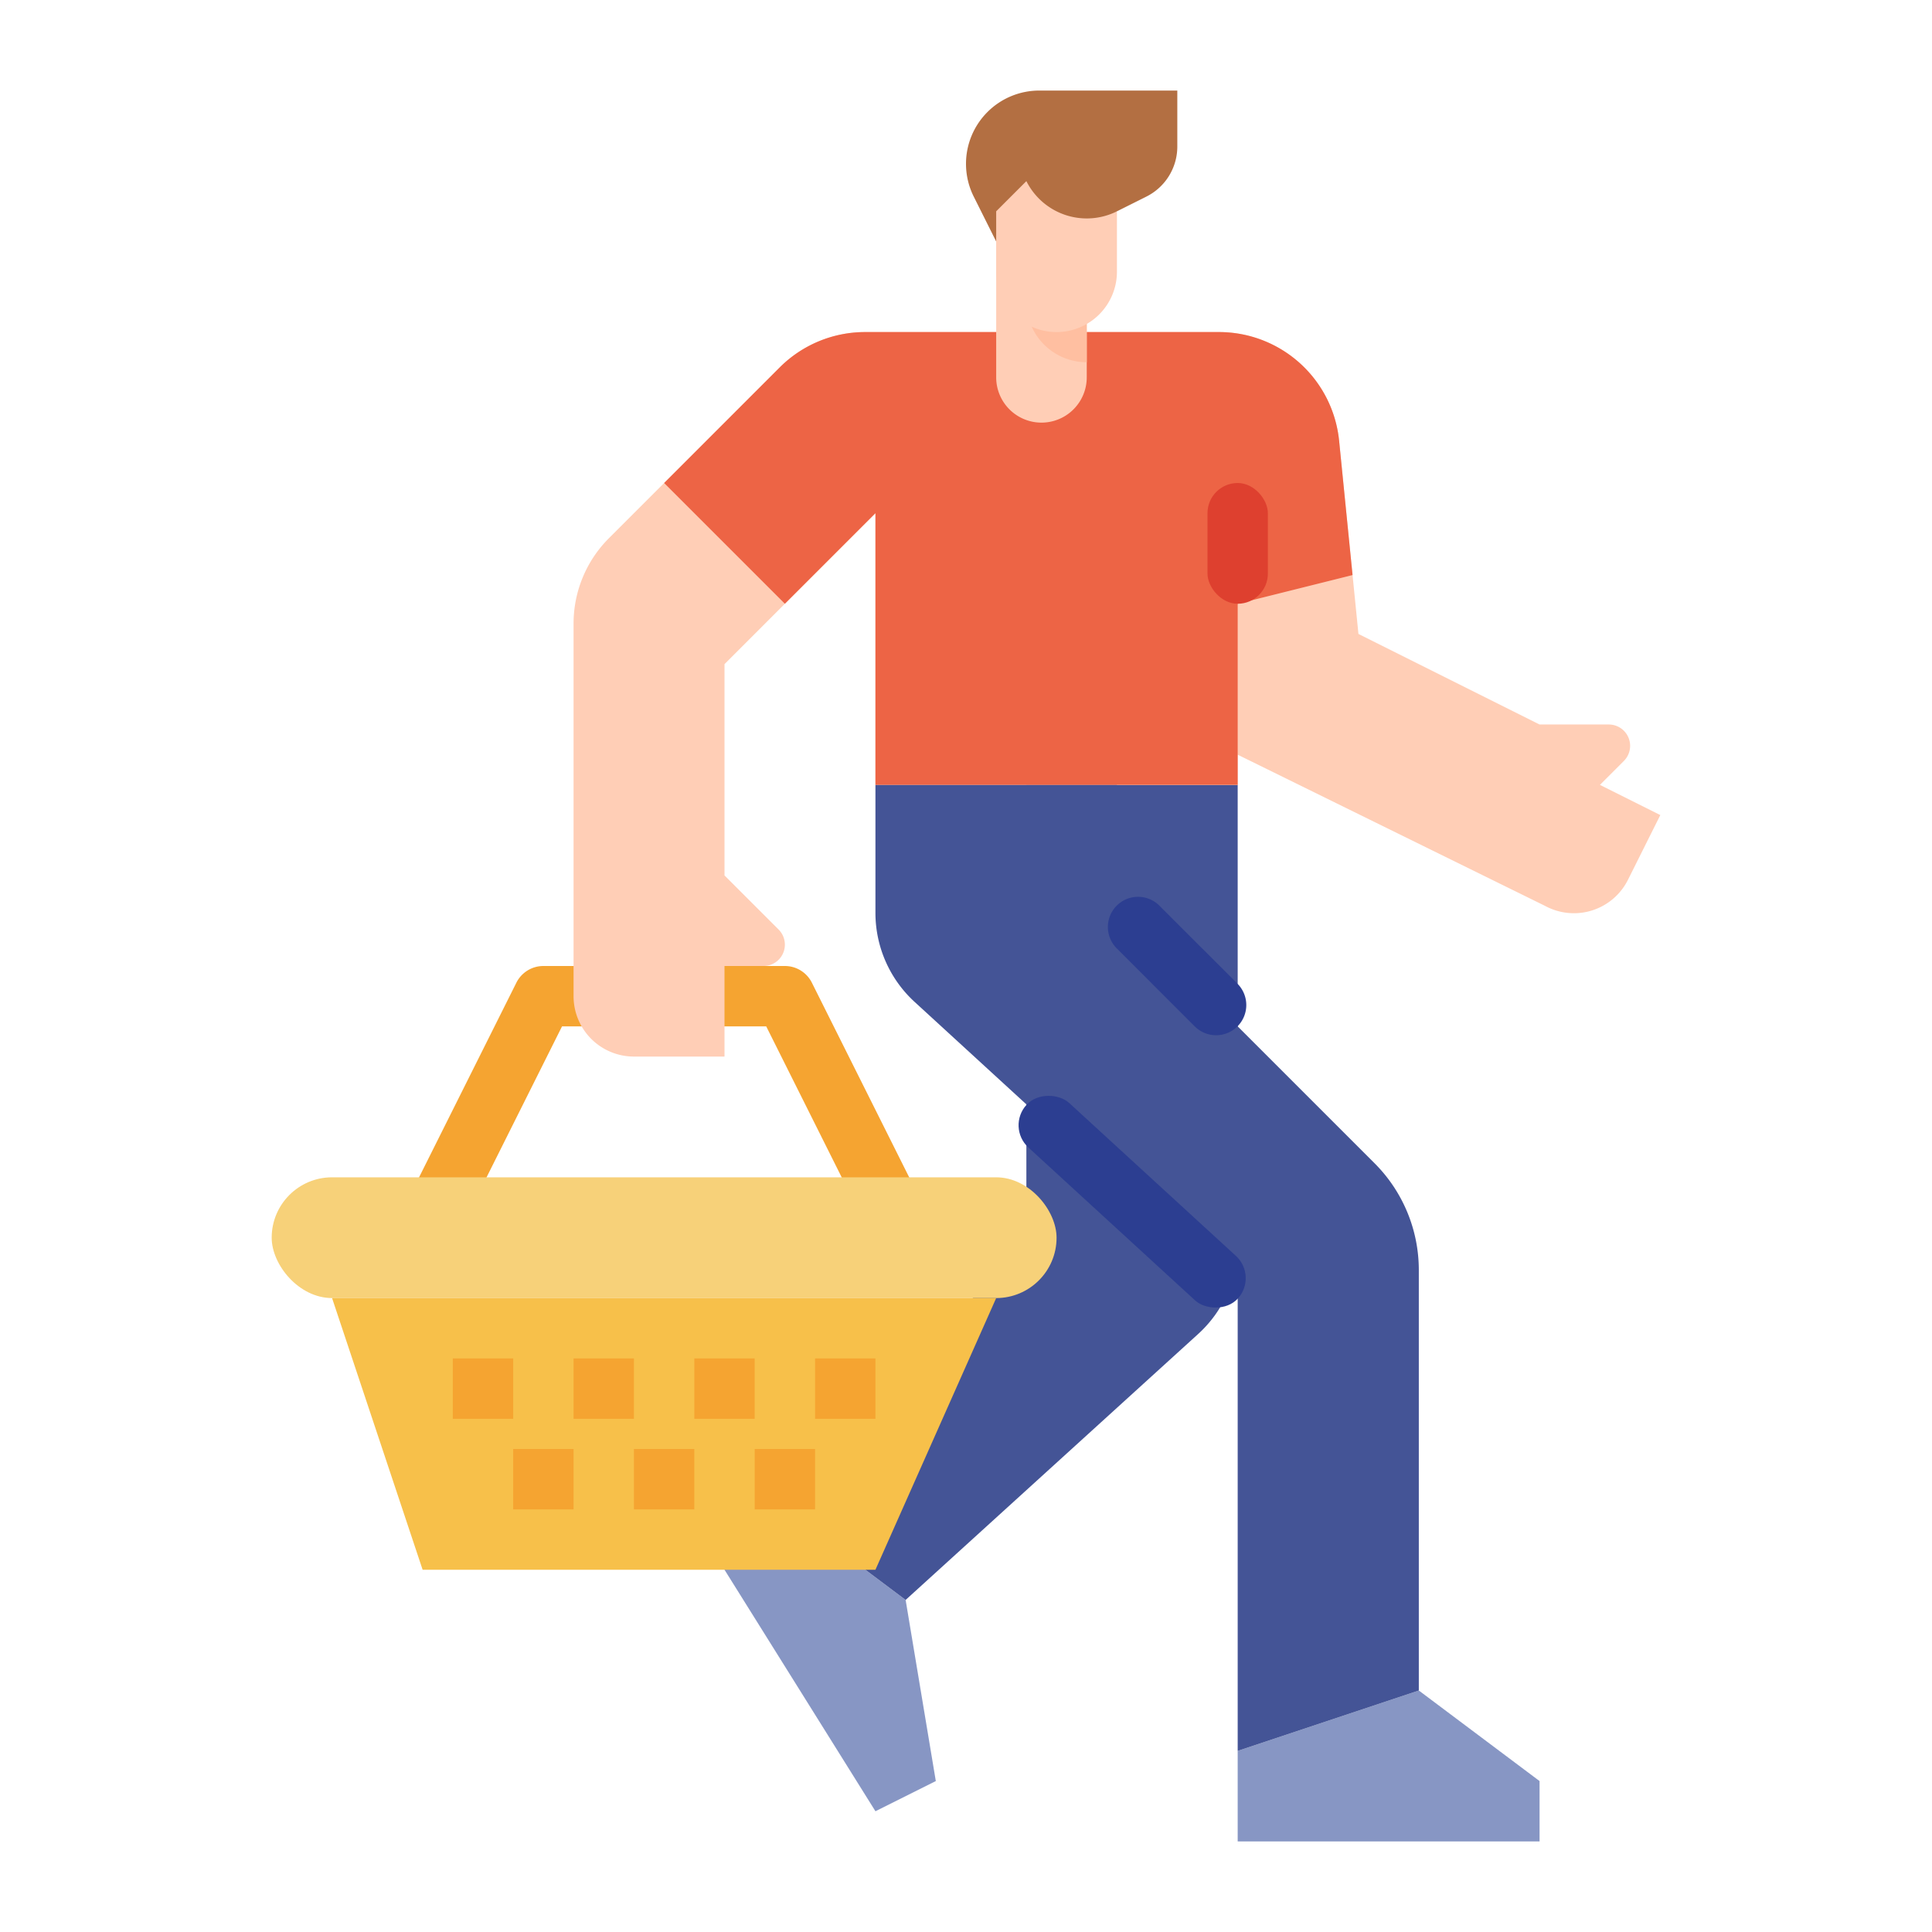 <svg id="flat" height="512" viewBox="0 0 512 512" width="512" xmlns="http://www.w3.org/2000/svg"><path d="m240 424 8 48-16 8-40-64 16-16z" fill="#8796c4"/><path d="m208 400 64-72v-120h56v121.844a32 32 0 0 1 -10.474 23.678l-77.526 70.478z" fill="#445496"/><path d="m228.845 323.578-25.789-51.578h-54.111l-25.789 51.578-14.311-7.155 28-56a8 8 0 0 1 7.155-4.422h64a8 8 0 0 1 7.155 4.422l28 56z" fill="#f5a431"/><path d="m440 216-8.58 17.17a16.011 16.011 0 0 1 -21.98 6.89l-81.44-40.06v8h-96v-72l-40 40v56l14.34 14.34a5.657 5.657 0 0 1 -4 9.66h-10.34v24h-24a15.996 15.996 0 0 1 -16-16v-98.75a31.995 31.995 0 0 1 9.37-22.62l45.26-45.26a31.996 31.996 0 0 1 22.62-9.37h93.79a31.997 31.997 0 0 1 31.84 28.82l3.56 35.57 1.56 15.61 48 24h18.34a5.657 5.657 0 0 1 4 9.66l-6.34 6.34z" fill="#ffceb6"/><path d="m328 464v24h80v-16l-32-24z" fill="#8796c4"/><path d="m328 464 48-16v-111.431a40 40 0 0 0 -11.716-28.284l-68.284-68.284v-32h-64v33.923a32 32 0 0 0 10.377 23.589l85.623 78.488z" fill="#445496"/><path d="m358.44 152.39-30.44 7.61v48h-96v-72l-24 24-32-32 30.63-30.63a31.996 31.996 0 0 1 22.62-9.37h93.79a31.997 31.997 0 0 1 31.84 28.82z" fill="#ed6445"/><rect fill="#de402f" height="32" rx="8" width="16" x="320" y="128"/><rect fill="#f7d179" height="32" rx="16" width="208" x="72" y="312"/><path d="m88 344 24 72h120l32-72z" fill="#f7c04a"/><g fill="#f5a431"><path d="m120 360h16v16h-16z"/><path d="m152 360h16v16h-16z"/><path d="m184 360h16v16h-16z"/><path d="m216 360h16v16h-16z"/><path d="m136 384h16v16h-16z"/><path d="m168 384h16v16h-16z"/><path d="m200 384h16v16h-16z"/></g><rect fill="#2c3e91" height="75.968" rx="8" transform="matrix(.676 -.737 .737 .676 -137.378 324.371)" width="16.001" x="292" y="280.349"/><path d="m312 233.373a8 8 0 0 1 8 8v29.254a8 8 0 0 1 -8 8 8 8 0 0 1 -8-8v-29.254a8 8 0 0 1 8-8z" fill="#2c3e91" transform="matrix(.707 -.707 .707 .707 -89.637 295.598)"/><path d="m288 64v36a12 12 0 1 1 -24 0v-36z" fill="#ffceb6"/><path d="m288 64v32a15.996 15.996 0 0 1 -16-16v-16z" fill="#ffbfa1"/><path d="m296 56 7.801-3.9a14.833 14.833 0 0 0 8.199-13.267v-14.833h-36.584a19.416 19.416 0 0 0 -19.416 19.416 19.417 19.417 0 0 0 2.05 8.683l5.95 11.9h24.003z" fill="#b36f42"/><path d="m264 56 8-8a17.889 17.889 0 0 0 24 8v16a16 16 0 0 1 -16 16 16 16 0 0 1 -16-16z" fill="#ffceb6"/></svg>